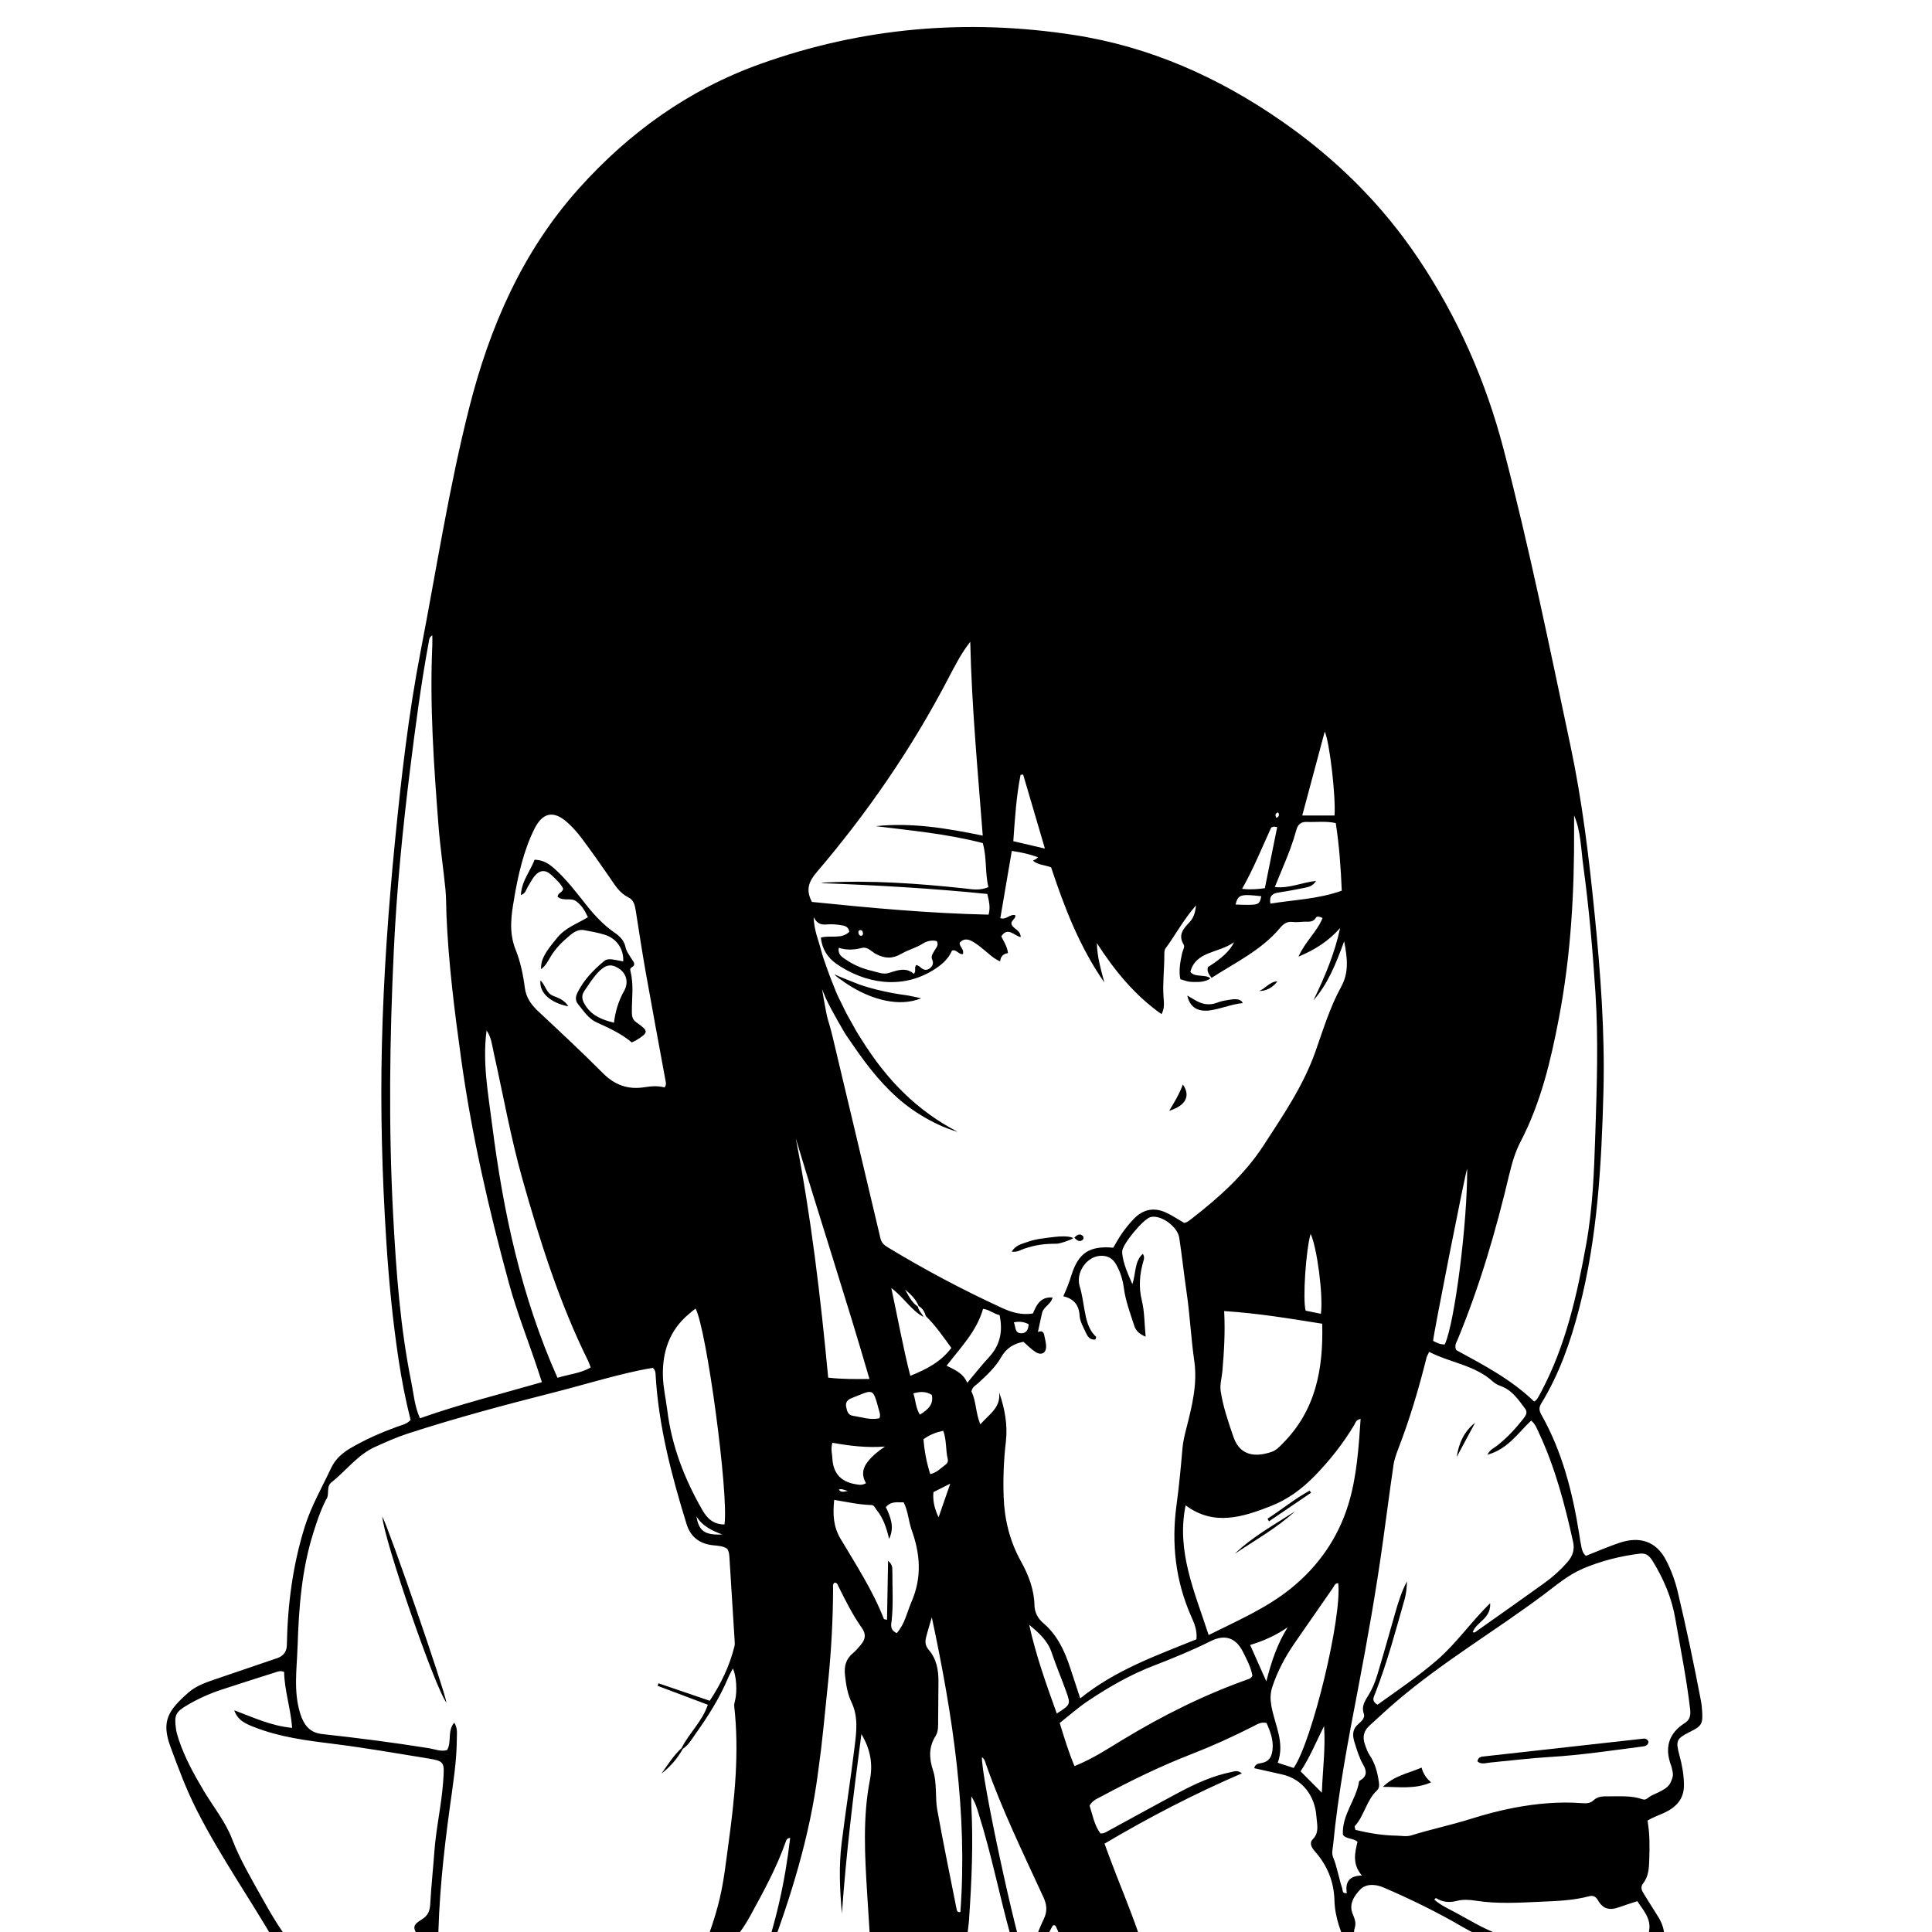 <?xml version="1.0" encoding="UTF-8"?>
<svg id="Layer_1" data-name="Layer 1" xmlns="http://www.w3.org/2000/svg" viewBox="0 0 512 512">
  <defs>
    <style>
      .cls-1 {
        stroke-width: 0px;
      }
    </style>
  </defs>
  <path class="cls-1" d="m487.02,862.04c-7-24.82-15.76-48.96-26.16-72.51-5.88-13.32-10.69-26.99-15.1-40.83-7.45-23.35-13.7-47.04-19.67-70.8-4.24-16.86-9.07-33.61-10.73-51.02-.55-5.75-1.1-11.47-.79-17.26.09-1.66.52-2.97,1.59-4.21,1.74-2.01,3.36-4.13,5.09-6.15,3.23-3.77,4.62-8,3.45-12.93-.31-1.29-.53-2.61-.9-3.88-1.64-5.66-2.61-11.45-3.26-17.3-.88-7.83.02-15.16,4.7-21.9,2.76-3.99,4.84-8.46,6.78-12.95.89-2.05,1.98-3.99,3.52-5.61,2.01-2.1,3.3-4.49,4.5-7.19,1.67-3.77,1.2-6.8-.89-9.99-1.21-1.86-2.34-3.77-3.53-5.64-.57-.89-.95-1.76-.18-2.74,1.47-1.87,1.56-4.11,1.63-6.33.12-3.42.15-6.85-.46-10.33,1.41-.86,2.87-1.35,4.27-1.98,3.2-1.47,5.46-3.62,5.39-7.59-.04-2.7-.53-5.27-1.23-7.84-1.01-3.7-.72-4.33,2.65-6.01,3.37-1.68,3.64-2.15,3.37-5.95-.05-.77-.14-1.55-.28-2.31-1.85-9.69-3.87-19.34-6.16-28.94-.7-2.92-1.72-5.72-3.11-8.4-2.62-5.03-6.97-6.39-12.36-4.58-3.03,1.02-5.96,2.31-8.87,3.45-.75-.66-.98-1.42-1.15-2.17-.26-1.19-.43-2.4-.62-3.6-1.75-11.01-4.45-21.72-9.97-31.53-.61-1.07-.81-1.9-.12-3.04,4.81-7.83,7.8-16.4,10.08-25.23,4.86-18.82,5.92-38.11,6.43-57.4.41-15.75-.77-31.47-2.34-47.16-1.49-14.9-3.27-29.78-6.37-44.42-5.58-26.35-10.96-52.75-17.78-78.82-4.72-18.06-12.17-34.93-22.59-50.46-9.7-14.45-21.83-26.41-36.13-36.35-16.76-11.65-34.94-19.75-55.11-22.87-28.34-4.38-56.13-2.01-83.23,7.72-18.93,6.8-34.71,18.16-48.01,33.01-14.93,16.67-23.59,36.62-29.02,58.05-5.39,21.29-8.72,43.01-12.88,64.55-3.22,16.67-5.14,33.52-6.8,50.41-1.76,17.89-3.03,35.8-3.46,53.78-.42,17.31.05,34.61,1.15,51.89.67,10.62,1.69,21.22,3.29,31.76.81,5.35,1.84,10.67,3.17,15.87-1.06,1.12-2.3,1.33-3.42,1.73-4.28,1.56-8.42,3.36-12.38,5.66-2.31,1.33-4.16,2.99-5.27,5.35-2.4,5.11-5.25,10.03-6.95,15.44-3.22,10.23-4.58,20.76-4.78,31.45q-.05,2.63-2.55,3.49c-5.25,1.79-10.5,3.56-15.74,5.36-2.73.94-5.58,1.82-7.76,3.73-5.37,4.72-7.29,7.58-4.81,14.34,2.1,5.73,4.23,11.43,7,16.88,6.19,12.18,14.04,23.37,20.87,35.17.79,1.37,1.98,2.37,3.28,3.26,1.43.98,2.24,2.3,2.69,4.03.72,2.78,1.65,5.52,2.69,8.2.49,1.27.45,2.28-.18,3.45-1.31,2.44-2.54,4.93-3.4,7.58-.63,1.93-.28,3.53.9,5.29,3.48,5.2,7.82,9.62,12.05,14.16,4.04,4.33,5.28,3.48,1.85,10.87-.05.1-.09.2-.15.3-1.82,3.07-2.25,6.46-2.18,9.94.07,3.12.57,6.17,1.29,9.2,1.23,5.19,2.82,10.27,4.53,15.3,1.11,3.29,1.16,6.52.28,9.81-.52,1.93-1.15,3.82-1.7,5.74-1.09,3.84-2.33,7.65-2.92,11.6-.51,3.45.4,5.04,3.48,6.77.38.21.74.44,1.43.85-2.06,4.09-2.98,8.35-5.72,11.87-1.54,1.98-1.62,4.52-.2,6.9,1.36,2.29,2.59,4.65,3.83,7,2.06,3.89,4.06,7.66,4.23,12.36.18,4.95,1.83,9.78,2.47,14.73.36,2.8,1.87,5.17,4.16,6.98,2.1,1.65,4.25,3.2,6.62,4.44,3.15,1.65,6.44,2.97,9.72,4.31,3.54,1.45,3.6,1.45,3.32,5.37-.25,3.54-.64,7.07-.96,10.6-.7,7.84-1.97,15.62-3,23.42-1.25,9.45-2.18,18.95-3.56,28.38-2.44,16.67-5.14,33.31-7.7,49.96-1.89,12.3-3.85,24.56-10.64,35.39-.59.94-1.01,1.97-1.55,2.94-7.55,13.46-14.14,27.41-20.04,41.64-6.61,15.97-10.6,32.66-11.07,50.07-.19,6.99-.62,13.97.06,20.95.45,4.64.93,9.25,2.54,13.69,2.19,6.07,4.86,11.9,7.99,17.53.69,1.25,1.41,2.57,1.73,3.94,2.22,9.34,5.65,18.14,10.4,26.53,1.89,3.34,4.19,5.92,7.31,7.9,2.44,1.54,4.98,2.9,7.41,4.45,1.45.92,2.76.82,4.9-.12-7.31-3.36-12.7-7.98-17.28-14.46,2.02.42,2.93,1.44,3.98,2.19,1.44,1.03,2.78,2.22,4.3,3.12,5.05,3.01,5.85,2.72,7.94-2.66.94-2.42,1.83-4.86,2.78-7.39,2.8,1.34,4.17,3.45,4.99,5.93.98,2.95,1.75,5.95,2.2,9.04.17,1.17.14,2.45,1.13,3.33,1.27.1,1.65-.57,1.44-1.64-.42-2.18-.92-4.34-1.34-6.51-.96-4.97-3.04-9.23-7.3-12.25-1.28-.91-2.2-2.14-2.59-3.75-1.11-4.68-1.67-9.37-.74-14.17,2.41-12.4,6.72-24.03,12.8-35.15,9.06-16.58,18.92-32.61,30.8-47.33.59-.73.91-1.83,2.26-1.88,1.06,4.31,2.85,8.35,4.52,12.45,2.25,5.55,4.71,11.02,6.64,16.68,1.1,3.2,2.78,5.49,5.85,6.74,1.7.69,2.45,1.96,3.01,3.65,3.67,11.04,7.27,22.12,11.24,33.05,3.71,10.21,7.85,20.26,11.82,30.37,1.25,3.18,2.22,6.48,3.92,9.66,98.32-11.39,196.22-25.26,294.51-36.2.09-.84.2-1.38.2-1.92,0-3.88-.02-7.76-.03-11.64,0-3.22-.03-6.5.98-9.57,2.8-8.52,3.76-17.27,4.06-26.19.51-15.14-.71-30.14-3.25-45.02-2.82-16.5-6.5-32.8-11.05-48.95Zm-52.3-339.96c.2-1.03.45-1.32.96-1.39.12.71-.39.74-.96,1.39Zm2.29-10.37c-.13.73.07,1.55.23,2.3.34,1.58-.27,2.68-1.35,3.84-4.11,4.45-8.02,9.07-10.53,14.7-1.13,2.53-2.5,4.95-4.32,7.07-2.16,2.52-2.63,5.58-2.59,8.68.02,1.3-.22,2.31-.74,3.44-1.01,2.22-1.85,4.51-2.72,6.78-.19.5-.33,1.07.17,1.52.81.35,1.09-.58,1.67-.75.16.2.38.36.39.52.28,7.11.98,14.14,3.27,20.93.49,1.47,1.02,2.86.34,4.49-.47,1.14-.07,2.52.44,3.56,1.33,2.71.38,4.93-1.09,7.12-.55.82-.93,1.76-1.76,2.35-.71-.13-.16-1.15-.98-1.21-.68.03-1.13.57-1.56,1.05-1.51,1.7-3.07,2.83-5.49,1.56-1.17-.61-2.08.13-2.75,1.18-.63.98-.95,2.31-2.43,2.44-1.98-2.5-5.24-13.64-5.5-18.93,2.82.3,4.92,2.88,7.88,2.8.14-1.53-.96-1.67-1.62-2.11-1.75-1.17-3.56-2.25-5.35-3.35-1.93-1.18-3.44-2.74-4.62-4.68-2.37-3.9-5.04-7.57-8.62-10.47-1.14-.92-1.86-2.17-2.52-3.47-7.49-14.84-15.11-29.6-22.97-44.24-.79-1.46-1.56-2.94-2.31-4.42-.55-1.1-1-2.22-.56-3.5.42-1.25-.01-2.46-.49-3.55-1.22-2.78.42-5,1.92-6.59,1.45-1.54,3.92-1.55,6.22-.56,7.23,3.12,14.29,6.56,21.09,10.54,4.04,2.37,8.4,3.96,12.99,4.94.74.16,1.5.55,2.24-.52-1.38-1.98-3.87-1.57-5.73-2.42-2.01-.92-4.05-1.78-5.99-2.85-1.84-1.02-3.68-2.05-5.53-3.05-1.93-1.05-3.97-1.93-5.63-3.43.17-.18.38-.44.41-.42,1.77,1.1,3.55,1.29,5.64.74,1.55-.41,3.33-.29,4.96-.03,5.74.89,11.47.53,17.22.27,4.32-.19,8.62-.33,12.82-1.46,1.22-.33,1.86.27,2.41,1.22,1.27,2.21,3.12,2.57,5.4,1.73,1.55-.57,3.14-1.04,4.95-1.64,1.51,2.42,3.72,4.53,3.1,7.91Zm-26.46,106.33c-.84-2.22.29-3.48.79-4.86.15,1.5,0,2.95-.79,4.86Zm-23.3,28.6c-2.67,1.64-6.23,1.58-8.28,4.44-2.15,2.99-4.84,5.46-8.05,7.28-2.16,1.22-3.34,3.46-5.49,4.76-2.19,1.33-4.28,2.22-6.83,2.01-.62-.05-1.35-.12-1.85.58.21,1.74,2.39.68,3.04,2.11-2.47,0-4.67-.76-6.9-1.27-6.38-1.45-12.58-3.51-18.64-5.99-3.13-1.28-5.66-3.49-8.3-5.47-7.76-5.81-13.8-13.02-18.01-21.84-2.39-5-4.86-9.96-7.21-14.97-1.32-2.81-1.34-5.21.24-8.12,1.91-3.51,3.9-6.93,6.11-10.25,3.53-5.29,5.01-11.3,5.7-17.54.33-2.97.6-5.96.69-8.94.28-9.23-.78-18.34-2.22-27.45-1.82-11.57-5.74-22.51-9.5-33.52-2.4-7.03-5.35-13.85-7.92-20.81-.34-.92-.68-1.85-1.12-3.06,11.73-6.95,23.74-13.19,36.4-18.63-1.15-.93-2-.51-2.82-.35-4.83.99-9.28,2.98-13.59,5.27-6.26,3.33-12.47,6.78-18.7,10.16-.67.36-1.3.87-2.36.86-1.63-2.15-2.07-4.87-2.89-7.38.74-1.39,2.04-1.86,3.19-2.48,7.72-4.15,15.59-7.98,23.76-11.16,5.58-2.17,11.03-4.64,16.37-7.36,1.06-.54,2.1-1.28,3.59-.9.93,2.15,1.82,4.34,1.59,6.9-.18,2.04-.91,3.34-3.02,3.72-.73.13-1.59.19-1.85,1.35,2.44.55,4.88,1.1,7.32,1.64,5.62,1.24,8.83,5.91,9.17,11.25.13,2.03.84,4.1-.98,5.95-.99,1.01-.3,2.23.6,3.24,3.26,3.69,5.01,7.95,5.15,12.94.13,4.62,1.78,8.89,3.81,12.97,2.77,5.56,5.69,11.04,8.56,16.54,3.64,6.98,7.26,13.97,10.96,20.91,3.39,6.36,6.79,12.71,9.49,19.41.38.96.47,2.23,2.15,2.66.8-1.77-.58-3.1-.58-5.14,2.57,2.66,4.51,5.22,5.82,8.18,3.14,7.15,5.06,14.61,5.84,22.41.57,5.67.42,11.28-.07,16.92-.23,2.64-.12,5.29.17,7.95.5,4.59,2.17,5.57,6.27,3.41,1.86,3.63,1.02,8.54-1.95,11.07-1.61,1.37-3.37,2.52-5.32,3.36-1.93.83-3.86,1.68-5.75,2.61-1.43.7-2.75,1.46-4.23.06-.33-.32-1.21-.52-1.55-.31Zm.02,2.69c-.04,1.06-.96.82-1.53,1.04.03-1.23.67-1.31,1.53-1.04Zm-9.88,65.36c1.74,5.6,3.5,11.2,5.27,16.8.2.63.53,1.23.16,2.34-2.07.94-4.41,2-6.76,3.06-1.75-2.07.52-4.38-1.08-6.62-1.13-1.59-.3-4.45-1.54-6.53-.54.45-.4,1.01-.38,1.53.26,7.31.75,14.58,2.84,21.66.89,3,.78,3.1-1.88,4.79-6.06,3.85-11.22,8.65-15.47,14.42-.42.57-.84,1.01-1.82.98-1.18-2.41-.44-4.61,1.05-6.62,2.11-2.86,4.48-5.54,7.27-7.74,2.73-2.16,3.56-4.6,3-8.11-.86-5.39-3.32-9.65-7.67-12.71-6.17-4.35-11.97-9.16-17.69-14.05-5.64-4.83-11.09-9.88-16.66-14.79-1.93-1.7-3.49-3.7-5.13-5.66-.95-1.13-1.13-2.25-.77-3.68,2.02-8.14,2.63-16.35,1.31-24.69-.26-1.66-1.03-3.1-1.62-4.65,1.09-.73,1.74-.52,2.36-.31,8.16,2.81,16.48,5.24,24,9.64,6.79,3.97,13.55,7.97,20.35,11.93,2.24,1.3,4.1,2.99,5.75,4.97,1.42,1.7,2.94,3.32,4.47,4.92.87.91,1.5,1.94,1.81,3.13,1.73,6.73,3.42,13.48,5.14,20.22.27,1.07.47,2.19.93,3.18.73,1.58-.04,2.22-1.56,2.81-2.11-4.31-2.72-9.22-5.39-13.63-1.12,1.4-.59,2.43-.29,3.41Zm-69.46-50.7c-.46-.97-1.36-1.76-1.34-3.18,2.34.18,4.61.31,6.88.53,1.07.1,1.79.77,2.27,1.73,1.15,2.29,2.16,4.6,2.27,7.23.11,2.54.38,5.05.93,7.56.57,2.61-.14,5.31-.6,7.9-1.45,8.12-4.63,15.7-7.91,23.2-1.22,2.79-3.37,5.18-5.07,7.77-.55.83-1.25,1.26-2.23,1.03-1.07-.25-2.22-.04-3.52-.74,1.47-2.4,2.65-4.93,3.7-7.52,3.76-9.29,5.95-19.01,7.74-28.8,1.07-5.84-.61-11.4-3.12-16.7Zm2.85-5.28c-4.69-1.37-9.64-1.28-14.5-1.64-3.2-.24-6.39-.58-9.59-.89-.44-.04-.99,0-1.28-.25-3.4-2.93-7.59-2.52-11.61-2.84-.43-.03-.86-.13-1.35-.2.51-5.95-.92-11.63-1.86-18.13,1.99,2.81,2.09,5.73,3.83,7.78,1.2.49,2.2-.13,3.24-.44,6.68-1.99,13.36-4.01,20.04-6,.84-.25,1.73-.35,2.61-.49,4.05-.65,4.77-.38,6.82,3.04,4.73,7.88,10.87,14.51,17.95,20.32,1.88,1.54,3.64,3.21,5.46,4.82-1.74.35-3.08-.47-4.54-.92-.42-.13-.82-.35-1.25-.45-4.71-1.05-9.34-2.36-13.97-3.71Zm-23.44.3c2.52.05,4.63.14,6.79.63,1.74,9.87,2.65,19.58.08,29.37-1.07,4.06-1.64,8.25-2.31,12.4-.78,4.78-3.17,8.79-5.81,12.8-.33-2.31-.12-4.56.18-6.82,1.35-10.09,3.38-20.09,3.95-30.3.34-6.14.46-12.18-2.88-18.08Zm-41.29-221.9c-.83-.95-.92-2.01-.65-3.11.39-1.58.89-3.14,1.54-5.39,5.6,26.26,9.51,51.89,7.57,78.1-.88.16-.94-.47-1.03-.93-1.72-8.68-3.51-17.35-5.08-26.06-.63-3.46-.03-7.15-1.12-10.5-1.08-3.3-1.2-6.2.69-9.22.75-1.19.64-2.79.65-4.23.04-3.32.04-6.65.08-9.97.04-3.19-.48-6.2-2.66-8.68Zm-9.58-20.63c0-.83.16-1.76-1.12-2.87-.1,5.5-.19,10.55-.28,15.66-.47-.13-.79-.13-.83-.24-2.96-7.57-7.39-14.35-11.51-21.28-1.89-3.19-2.05-6.41-1.66-10.27,3.38.56,6.59,1.29,9.87,1.37.77.02.97.81,1.38,1.31,1.78,2.18,2.62,4.78,3.31,7.67,1.5-3.17.36-5.84-.87-8.42,1.43-1.69,3.11-1.21,4.73-1.27,1.19,2.4,1.28,5.01,2.13,7.38,2.27,6.35,2.73,12.53-.05,18.95-1.21,2.8-1.76,5.87-3.92,8.33-1.91-.91-1.48-2.22-1.35-3.37.47-4.31.17-8.63.19-12.95Zm-1.94-33.13c-1.79,1.19-3.37,2.48-4.65,4.12-1.36,1.75-1.54,3.62-.38,5.6-1.25.65-2.01.38-2.76.26q-5.89-.95-6.16-6.94c-.05-1.2-.49-2.39.02-4.05,4.52.83,9.15,1.39,13.92,1.01Zm-10.3-10.62c-.21-1.22.52-1.85,1.5-2.23,5.71-2.24,5.54-2.93,7.14,2.99.2.74.54,1.45.2,2.35-2.38.57-4.71-.29-7.06-.64-1.32-.19-1.59-1.37-1.78-2.48Zm.46,22.38c-1.19.29-1.86.39-2.39-.34.71-.35,1.24.08,2.39.34Zm18.57-48.84c-1.67-1.11-2.46-2.88-3.41-4.54,1.46,1.24,2.86,2.53,3.59,4.37,1.06.6,1.6,1.57,1.93,2.69,2.55,2.47,4.53,5.38,6.75,8.42-2.75,3.67-6.47,5.61-10.88,7.4-1.97-7.72-3.3-15.24-5.03-23.26,3.42,2.56,5.25,5.91,8.52,7.64-.41-.95-1.32-1.62-1.47-2.7Zm-1.21,22.99c1.85-.52,3.31-.56,4.89.4.51,2.51-.94,3.89-3.17,5.23-1.18-1.94-1.09-3.83-1.73-5.63Zm7.92,9.91c.92,2.51.61,5.1,1.2,7.54.14.56-.1,1.1-.6,1.45-1.23.88-2.25,2.09-4.05,2.49-.95-3.04-1.54-6.02-1.79-9.24,1.71-1.23,3.33-1.83,5.24-2.24Zm1.86,14.01c-1.15,3.3-2.12,6.11-3.1,8.93-.99-2.15-1.59-4.22-1.36-6.68,1.44-.72,2.7-1.36,4.46-2.25Zm-.97-31.25c3.73-4.85,7.96-9.1,9.66-15.07,1.63.18,2.9,1.36,4.38,1.66.94,4.4.09,8.05-2.86,11.22-1.88,2.01-3.57,4.19-5.71,6.73-1.14-2.7-3.43-3.47-5.46-4.54Zm5.97,146.35c.69-9.97,1.1-19.92.58-29.91-.03-.55,0-1.1,0-2.32,1.16,1.8,1.49,3.19,1.92,4.55,3.43,10.78,5.55,21.9,8.61,32.78,1.11,3.95,3,7.74,3.61,11.72.6,3.98-.33,8.16-.11,12.26.23,4.32.53,8.63,1.76,12.81,1.65,5.62,3.23,11.24,4.51,16.97,1.72,7.69,5.33,14.78,8.01,22.17,2.79,7.7,5.87,15.31,8.98,22.89.74,1.79.4,2.86-.94,4.04-1.8,1.56-3.48,3.26-5.75,5.42,3.68-1.04,5.65-3.4,8.3-4.99,2.49,5.34,4.91,10.53,7.47,16.02-9.68,2.89-19.06,5.69-28.56,8.52-2.74-5.94-4.92-11.77-5.03-18.24-.16-9.19-.55-18.39-1.65-27.52-.71-5.92-1.57-11.83-2.55-17.73-.61-3.66-.75-7.46-1.19-11.18-.87-7.36-2.27-14.63-3.67-21.9-1.61-8.37-3.3-16.72-4.82-25.1-.68-3.76.28-7.52.54-11.26Zm86.02-39.75c-1.29-.42-2.62-.86-4.24-1.38,1.96-5.32-.77-10.03-1.66-14.95-.33-1.83-.35-3.42.23-5.17,1.37-4.14,3.39-7.94,5.85-11.51,3.4-4.92,6.81-9.84,10.23-14.74.35-.5.52-1.28,1.39-1.2,1.01,8.92-6.85,41.7-11.81,48.95Zm7.45,6.56c-2.09-2.1-3.81-3.84-5.63-5.67,2.47-3.72,4.16-7.9,6.22-11.99.42,5.79-.36,11.51-.59,17.67Zm-14.71-29.51c-1.56-3.52-2.83-6.36-4.29-9.65,3.64-1.09,6.9-2.58,9.96-4.69-2.7,4.27-4.26,8.86-5.67,14.34Zm-3.69-1.56c-.21.61-.61.8-1.02.95-11.74,4.15-22.81,9.68-33.45,16.14-3.96,2.4-7.85,4.99-12.68,6.92-1.59-3.78-2.69-7.46-3.92-11.42,2.52-1.98,4.91-4.11,7.55-5.88,5.44-3.63,11.1-6.89,17.23-9.26,5.16-1.99,10.29-4.08,15.25-6.56,3.76-1.88,6.64-.89,8.51,2.8,1.05,2.07,2.13,4.12,2.52,6.31Zm-33.13,150.98c-1.21,1.14-.92,2.77-1.11,4.23-.08.65.12,1.32.12,1.98,0,.85-.32,1.52-1.22,1.74-.84.2-1.56-.05-2.05-.75-.31-.45-.52-.97-.72-1.49-4.24-10.94-9.27-21.6-12.39-32.94-2.11-7.67-5.25-15.08-6.25-23.05-.53-4.24-1.24-8.48-.79-12.88,1.01.48,1.27,1.37,1.76,2.07.42.59.56,1.53,1.9,1.28-.08-1.8-1.07-3.29-1.89-4.75-1.14-2.04-1.51-4.14-1.24-6.39.58-4.86,1.64-9.59,4.14-13.79.54-.18.73.12.86.42,6.71,14.59,13.44,29.18,18.63,44.41,3.79,11.11,5.36,22.59,5.13,34.33-.05,2.46-.66,4.83-.81,7.26-.03.45-.31.82-.84.98-1.62-.13-1.41-2.49-3.24-2.66Zm2.57,5.8c-.12,3.31-1.75,6.07-3.27,9.14-1.2-.69-1.27-1.6-1.59-2.68,4.09-.31,2.94-4.41,4.85-6.47Zm-21.28-146.7c-2.85-7.91-5.57-15.54-7.31-23.52,2.49,2.1,4.87,4.14,5.94,7.34,1.15,3.45,2.59,6.8,3.82,10.23,1.28,3.56,1.23,3.58-2.45,5.95Zm-3.6,48.54c.95,2.06,1.19,3.77.16,5.91-1.87,3.88-3.15,8-4.4,12.73-3.09-7.84-12.26-50.81-11.99-55.59.73.46.85,1.24,1.1,1.95,4.23,12.01,9.82,23.45,15.12,35Zm57.31,161.03c1.87.79,2.59,1.9,3.44,2.84-1.26-.44-2.3-1.14-3.44-2.84Zm29.05,4.04c1.25-1.54,3.37-1.57,4.8-2.82,1.57-1.38,3.25-2.63,4.79-4.06,1.43-1.33,3.03-2.49,4.55-3.72-2.69,3.7-6.12,6.46-9.49,9.3-.41.35-.91.66-1.43.81-1.02.3-2.08.49-3.23.5Zm39.95-57.47c.98,1.54.81,2.38.68,3.76-1.04-1.27-.75-2.18-.68-3.76Zm2.42,13.16c1,1.28,1.11,2.37.62,3.88-1.57-1.15-1.24-2.32-.62-3.88Zm1.82-12.35c.07-.13.39-.23.54-.19.13.04.19.31.28.48-.16.14-.32.4-.47.39-.4-.03-.53-.35-.36-.68Zm12.52-195.37c4.85-2.04,9.84-3.3,15.04-3.95,1.78-.22,2.65.74,3.44,2.03,2.87,4.67,5.02,9.72,5.94,15.07,1.39,8.07,3.03,16.1,3.97,24.25.17,1.48-.11,2.7-1.35,3.49-4.42,2.8-5.5,6.63-3.67,11.42.12.31.17.64.24.97.19.96.39,1.36-.11,2.68-.61,1.6-.96,2.24-5.01,4.04-1.43.63-1.67,1.52-2.77,1.14-3.02-1.06-6.14-.72-9.23-.77-1.35-.02-2.66.04-3.73,1.06-.89.85-2.02.83-3.14.74-6.01-.45-11.97.11-17.86,1.22-3.89.74-7.75,1.77-11.53,2.96-5.18,1.63-10.5,2.73-15.68,4.35-1.35.42-2.65.11-3.95.09-3.75-.05-7.42-.68-10.92-1.53-.12-.55-.28-.88-.2-.97,2.56-2.78,3.08-6.84,5.89-9.47.72-.67.62-1.53.48-2.47-.36-2.44-.99-4.73-2.37-6.82-.6-.91-.98-1.99-1.33-3.03-.61-1.83-.32-3.44,1.2-4.82,2.37-2.17,4.71-4.36,7.16-6.45,12.24-10.47,26.13-18.65,38.99-28.26,3.36-2.51,6.52-5.28,10.5-6.95Zm-19.5-104.65c.69-2.92,1.55-5.81,2.93-8.46,5.39-10.35,8.03-21.53,10.19-32.88,3.15-16.51,4.09-33.19,4-49.95,0-1.22,0-2.43,0-3.65,1.82,4.25,1.81,8.83,2.43,13.31,1.53,11.2,2.5,22.46,3.23,33.73.8,12.41.37,24.82-.03,37.22-.32,9.86-.66,19.71-2.43,29.45-2.44,13.44-5.4,26.71-11.86,38.93-.36.68-.73,1.37-1.14,2.02-.17.26-.47.43-.77.69-6.09-5.9-13.52-9.75-20.67-13.66-.53-1.16.02-1.93.35-2.72,5.91-14.26,10.22-29.03,13.76-44.03Zm-11.22-1.28c.11,14.07-3.31,40.97-5.93,46.53-1.14.08-2.12-.43-3.09-.93,0-1.41,8.56-44.68,9.01-45.6Zm-19.56,78.67c.22-1.52.75-3.01,1.3-4.45,3.04-7.87,5.44-15.94,7.48-24.12.1-.42.35-.8.71-1.59,5.6,2.9,12.13,3.48,16.96,7.93.67.62,1.49.92,2.32,1.25,2.83,1.13,4.44,3.59,6.16,5.88.75.99.13,1.89-.51,2.7-2.06,2.62-4.32,5.06-6.96,7.12-.77.6-1.78.93-2.55,2.39,5.42-1.5,8.06-5.7,11.6-9.05,1.15.9,1.57,2.18,2.1,3.32,4.3,9.2,6.85,18.95,9.03,28.82.42,1.92-.02,3.63-1.4,5.23-1.9,2.21-4.05,4.11-6.39,5.8-5.85,4.21-11.75,8.35-17.63,12.51-.34.24-.65.63-1.18.38.92-2.71,4.86-3.53,4.62-7.68-5.18,5.08-8.99,10.69-14.1,15.1-5.03,4.35-10.49,8.02-15.75,11.8-1.73-1.02-1-2.02-.6-3.05,3.17-8.17,5.44-16.63,7.82-25.05.41-1.47.52-3.02.59-4.59-1.4,2.61-2.27,5.4-3.08,8.21-1.59,5.54-3.13,11.09-4.8,16.61-.54,1.79-1.27,3.58-2.23,5.18-.99,1.64-2.06,3.04-1.31,5.16.34.96-.58,1.89-1.34,2.53-1.71,1.42-1.78,2.99-1.13,5.04.64,2.02,1.22,4.02,2.28,5.86.86,1.51,1.14,2.91-.6,4.03-.18.12-.47.26-.49.43-.77,4.87-4.57,8.79-4.29,14.09.82,1.22,2.58.82,3.88,1.86-.7,2.9-1.46,5.96,1.17,8.97-3.47.03-4.48,1.85-4,4.65-1.28.23-1.06-.77-1.22-1.24-.92-2.72-1.33-5.6-2.43-8.28-.43-1.06-.09-2.2.02-3.3,1.34-13.92,3.97-27.63,6.6-41.34,2.5-13.06,4.82-26.16,6.64-39.34.91-6.59,1.76-13.19,2.73-19.76Zm-8.67-12.38c-.53,7.74-1.02,15.29-3.21,22.5-2.73,9.02-8,16.56-15.33,22.46-6.42,5.17-13.97,8.44-21.74,12.3-3.68-11.38-8.6-22.16-6.1-34.37,7.45,5.57,15.13,3.14,22.7.15,4.36-1.72,8.14-4.5,11.43-7.87,4.04-4.14,7.61-8.65,10.58-13.62.32-.53.38-1.3,1.66-1.56Zm-36.15-28.59c9.06.58,17.4,1.99,25.97,3.35.32,12.06-1.73,22.96-10.44,31.7-.86.86-1.68,1.81-2.86,2.22-3.59,1.26-8.32,1.67-10.23-3.94-1.36-3.98-2.73-7.92-3.37-12.09-.27-1.79.29-3.51.44-5.27.45-5.16.77-10.32.48-15.97Zm22.89-20.48c1.68,3.46,3.39,16.3,2.73,21.2-1.53-.31-2.81-.57-4.04-.83-.81-2.98.05-15.95,1.32-20.37Zm3.75-133.09c1.27,2.69,2.95,17.08,2.6,22.24h-8.56c1.99-7.44,3.95-14.73,5.96-22.24Zm-11.02,35.79c1.35-3.16,2.58-6.37,3.49-9.69.41-1.51,1.22-2.23,2.83-2.16,2.43.1,4.87-.28,7.62.3.92,5.91,1.35,11.91,1.59,17.92-6.33,2.26-12.66,2.4-18.91,3.43-.37-2,.52-2.72,2.24-2.96,2.3-.33,4.58-.79,6.87-1.24,1.05-.21,2.13-.45,2.99-1.82-3.78.4-7.06,2.05-10.93,1.63.8-1.96,1.49-3.69,2.22-5.41Zm-1.32-14.38c.35.66.27,1.16-.49,1.44-.32-.65-.37-1.19.49-1.44Zm-1.96,4.26c.19-.41.63-.6,1.7-.37-1.1,5.46-2.18,10.83-3.27,16.2-2.01.27-3.74.42-6.03.17,3.01-5.31,5.18-10.71,7.6-16Zm-2.52,17.96c-.49,2.39-.62,2.43-6.82,2.2.69-2.64,1.29-2.83,6.82-2.2Zm-63.79-32.16c.23-.03.46-.05.69-.08,1.86,6.34,3.72,12.67,5.76,19.6-3.16-.73-5.61-1.3-8.37-1.94.42-5.96.78-11.81,1.92-17.58Zm-5.14,42.85c1.74-2.76,3.45-.19,5.18.14-.06-1.86-1.81-2.09-2.36-3.23-.53-1.13,1.15-1.51.92-2.58-1.45-.36-2.37,1.31-3.96.8.94-5.7,2.08-12.06,3.04-17.83,3.23.49,4.71.92,6.96,1.67-.9.84-.54.41-1.34.92,1.26,1.14,3,1.08,4.8,1.77,3.49,10.55,7.55,21.1,14.1,30.5-.88-3.41-1.92-6.75-1.97-10.41,4.63,7.16,9.9,13.71,17.12,18.81.87-1.55.64-3.13.54-4.54-.26-3.67.21-7.31.21-10.97,0-.65-.02-1.46.33-1.93,2.63-3.54,4.67-7.51,8.07-11.39-.24,2.16-.71,3.41-1.8,4.55-1.54,1.6-3.01,3.29-1.5,5.79.42.7-.19,1.49-.36,2.24-.48,2.14-.99,4.76-.49,6.99,1.85.57,2,.68,3.36.73,1.62.06,3.29-.02,4.59-.92-1.04-1.2-4.2-.18-5.3-1.77,1.5-5.56,7.39-4.85,11.57-7.85q-1.43,3.22-6.92,6.59c-.3,1.03.16,1.86.97,2.86,6.31-4.07,13.19-7.32,18.15-13.23.94-1.12,1.86-1.76,3.37-1.58.98.12,1.99-.03,2.99-.07,1.17-.04,2.41.25,3.19-1.12.21-.38,1.01-.25,1.71.15-1.48,3.66-4.6,6.22-6.38,10.23,4.49-1.87,8.05-4.21,11.04-7.59-1.44,6.74-4.08,12.99-7.07,19.15,3.85-4.35,5.93-9.63,8.14-15.64.88,4.6,1.27,8.31-.8,12.07-3,5.45-4.79,11.45-6.86,17.28-3.21,9.02-8.5,16.74-13.63,24.65-5.12,7.88-11.93,13.95-19.23,19.61-.35.27-.71.54-1.08.77-.18.11-.41.14-.8.26-1.32-.77-2.72-1.66-4.18-2.43-3.51-1.85-6.6-1.37-9.3,1.5-1.06,1.13-2.04,2.34-2.94,3.61-.89,1.25-1.61,2.62-2.38,3.89-6.31-.56-9.25,1.38-11.12,7.41-.55,1.78-1.22,3.51-2.12,5.46,2.84.68,4.16,2.34,4.33,5.16.09,1.48.94,2.94,1.58,4.34.49,1.08,1.11,2.17,2.61,1.96.09-.34.25-.65.18-.72-2.09-1.93-2.59-4.5-3.08-7.14-.38-2.06-.62-4.13-1.25-6.17-1.17-3.77,1.91-8.02,5.54-8.15,1.9-.07,3.19.71,4.09,2.28,1.12,1.95,1.77,4.08,2.06,6.28.45,3.44,1.69,6.65,2.73,9.92.43,1.34,1.33,2.22,3.04,2.97-.33-3.44-.28-6.62-1.01-9.61-.89-3.62-.58-7.01.42-10.47.15-.52.35-1.06-.16-1.9-2.26,2.06-1.76,5.01-2.77,8.05-1.29-2.98-2.38-5.4-2.69-8.11-.02-.22-.01-.44,0-.66.2-2,5.56-8.45,7.47-9,2.61-.75,7.19,2.41,7.65,5.48.73,4.82,1.24,9.68,1.95,14.5.88,6.03,1.16,12.12,2.03,18.16.87,6.03-.59,11.92-2.07,17.72-.47,1.83-.91,3.6-1.07,5.49-.42,4.97-.89,9.94-1.56,14.88-1.39,10.23-.31,20.08,3.88,29.58.79,1.78,1.64,3.64,1.39,6.07-10.55,4.28-21.46,8.12-30.79,15.66-.95-2.9-1.79-5.39-2.6-7.9-1.49-4.59-3.45-8.88-7.24-12.1-1.4-1.19-2.25-2.81-2.29-4.66-.1-4.23-1.58-8.04-3.57-11.63-2.98-5.36-4.39-11.09-4.6-17.17-.17-4.88.02-9.73.59-14.6.51-4.39-.29-8.76-1.79-13.07.51,4.07-2.62,5.8-4.98,8.51-1.29-3.11-1.08-6.21-2.35-8.69.19-1.23,1.09-1.6,1.72-2.18,2.28-2.11,4.61-4.21,6.16-6.94,1.31-2.31,3.23-3.56,5.89-4.07,1.05.9,2.03,1.96,3.21,2.71,1.59,1.02,2.91.21,2.8-1.65-.05-.99-.33-1.96-.52-2.94-.19-.97-.91-1.04-1.65-.7.4-1.86.73-3.48,1.11-5.1.39-1.63,2.37-2.24,2.77-4.06-3.23-.24-4.27,2-5.19,4.22-3.12.55-5.84-.35-8.47-1.57-10.27-4.75-20.26-10.03-29.94-15.91-.96-.58-1.71-1.15-2.01-2.42-4.22-17.94-8.51-35.86-12.77-53.79,0,0-.5-2.08-1.21-4.36-.39-1.24-1.5-7.91-1.5-7.91,0,0,.57,1.45,1,2.42,1.36,3.09,5.26,9.62,5.26,9.62,1.71,2.46,3.38,4.95,5.18,7.34,4.11,5.43,8.72,10.36,14.59,13.94,3.09,1.89,6.34,3.51,9.93,4.52-10.88-5.64-18.8-13.8-25.37-24.27-.4-.63-.88-1.35-1.58-2.54-.39-.66-1.57-2.89-2.06-3.69-.53-.88-1.85-3.66-1.85-3.66-.99-1.95-1.31-2.65-2-4.49,0,0-1.01-2.45-1.68-4.37-.72-2.09-1.26-3.46-1.75-5.39-.65-2.53-1.78-4.97-1.89-8.47,1.03,1.97,2.22,2.02,3.56,1.91,1.2-.1,2.44,0,3.64.19.95.15,2.02.32,2.25,1.77-2.11,2.04-5,.83-7.55,1.53.33,3.02,1.79,5.33,4.14,6.96,7.57,5.24,17.25,6.85,25.62,1.68,2.08-1.29,3.97-2.81,5-5.19,1.14-.44,1.79,1.1,2.88.93.44-1.3-.9-1.85-.84-3,1.13-1.35,2.51-.93,3.77-.13,1.3.83,2.5,1.84,3.68,2.84.93.79,1.83,1.61,3.28,2.22.07-1.3.85-2.03,2.07-2.2-.21-1.75-1.1-3.05-1.77-4.41Zm3.36,102.24c1.52-.33,2.64-.13,3.91.47-.03,1.32-.53,2.43-1.92,2.42-1.85-.02-1.44-1.7-1.99-2.89Zm-40.28-99.22c1.55-.42,2.6,1.03,3.76,1.62,2.45,1.24,4.39,1.28,6.79-.12,1.76-1.03,3.84-1.52,5.63-2.67,1.02-.65,2.43-1,3.7-.63.57,1.16-.28,1.8-.65,2.53-.41.78-1.03,1.38-.57,2.4.4.89.11,1.74-.73,2.32-1.05.73-1.85.19-2.63-.51-.23-.2-.55-.3-.8-.44-.82.62.07,1.55-.73,2.37-2.01-1.81-4.28-1-6.51-.27-1.62.53-3.05-.18-4.53-.52-2.49-.56-4.84-1.54-6.96-2.99-.98-.67-2.16-1.24-1.89-3.13,2.04.66,4.06.58,6.11.03Zm-.91-4.14c-.03-.38.19-.61.54-.59.53.02.64.45.68.89-.03.34-.16.64-.53.6-.51-.04-.66-.44-.69-.9Zm-11.08-15.91c13.51-15.82,25.24-32.87,34.87-51.33,1.74-3.33,3.43-6.66,5.85-9.76.38,17.07,1.98,34.02,3.31,51.37-9.54-1.96-18.84-3.52-28.36-2.51,9.42,1.17,18.88,2.03,28.36,4.48,1.12,3.79.56,7.81,1.5,11.68-2.39,1.01-4.46.54-6.52.32-12.25-1.3-24.52-2.18-36.85-1.54-.31.02-.62.06-.93.16,14.7.55,29.38,1.38,44.01,2.87.48,2.01.86,3.59.33,5.48-15.77-.34-31.38-1.79-46.81-3.37-1.75-3.27-.76-5.51,1.24-7.85Zm14.01,134.27c-3.73.04-7.13.08-10.94-.35-2.01-21.32-4.51-42.48-8.59-63.44,6.37,21.24,13.28,42.28,19.53,63.79Zm-47.87-17.19c.34-.28.66-.59,1.01-.87.25-.21.52-.39.78-.59,2.92,5.47,8.82,49.18,7.66,57.21-2.97-.01-4.6-1.61-5.89-3.86-4.74-8.26-8.11-16.98-9.28-26.49-.37-2.97-1.07-5.92-1.15-8.9-.17-6.46,1.71-12.2,6.87-16.51Zm8.88,58.41c-4.65.19-6.22-.89-6.86-4.79,1.59,2.6,4.16,3.78,6.86,4.79Zm-55.13-168.86c1.1-6.21,2.47-12.37,5.31-18.1,2.14-4.32,5.02-5.04,8.64-1.83,1.4,1.24,2.69,2.66,3.81,4.15,2.59,3.46,5.08,6.99,7.53,10.54,1.38,2,2.58,4.1,4.92,5.23,1.44.7,1.76,2.15,1.99,3.63.87,5.57,1.72,11.15,2.71,16.71,1.68,9.48,3.46,18.94,5.19,28.41.08.42.24.85-.28,1.65-1.82-.51-3.63-.33-5.51-.04-4.18.64-7.72-.62-10.81-3.73-5.54-5.57-11.3-10.93-17.04-16.3-1.92-1.79-3.33-3.65-3.68-6.4-.43-3.39-1.17-6.89-2.4-9.96-1.93-4.79-1.18-9.32-.36-13.95Zm-7.35,35.3c1.27,1.76,1.44,3.84,1.88,5.81,2.52,11.24,4.52,22.6,7.66,33.7,4.65,16.43,9.77,32.69,17.38,48.06.24.49.41,1.02.68,1.72-2.68,1.55-5.64,1.78-8.81,2.74-9.65-21.67-14.41-44.16-17.32-67.07-1.05-8.23-2.59-16.53-1.47-24.95Zm-24.74,49.29c-1.27-23.61-.95-47.22.17-70.82.76-15.95,2.32-31.83,4.3-47.68,1.41-11.33,2.89-22.64,4.97-33.87.1-.52.05-1.11.92-1.64,0,.98.03,1.8,0,2.61-.72,15.99.41,31.91,1.64,47.83.43,5.63,1.28,11.22,1.84,16.84.22,2.2.17,4.43.26,6.64.53,12.87,2.14,25.61,3.91,38.36,2.79,20.13,7.32,39.88,12.67,59.46,2.11,7.7,5.07,15.13,7.59,22.7.34,1.03.67,2.06,1.13,3.47-11.05,3.19-21.79,5.84-32.31,9.57-1.44-3.2-1.66-6.43-2.29-9.55-2.94-14.49-4.01-29.19-4.8-43.92Zm-25.34,113.9c.32-10.22,1.08-20.38,4.21-30.21.87-2.75,1.76-5.49,3.05-8.08.1-.2.16-.42.29-.6,1.04-1.36-.11-3.37,1.46-4.6,3.9-3.07,6.88-7.28,11.58-9.38,2.83-1.27,5.66-2.55,8.62-3.51,12.66-4.11,25.5-7.55,38.4-10.82,7.63-1.93,15.15-4.27,22.85-5.91,1.28-.27,2.58-.49,3.67-.69.68.63.71,1.18.74,1.74.77,13.6,4.2,26.66,8.19,39.6,1.07,3.47,3.44,5.29,7.01,5.68,1.31.14,2.66.17,3.78.93.6.93.56,1.95.63,2.94.45,7.08.89,14.17,1.33,21.25.03.55.09,1.13-.04,1.66-1.29,5.2-3.55,9.93-6.55,14.43-4.68-1.59-9.13-3.11-13.58-4.63-.08.22-.16.44-.24.67,4.39,1.65,8.78,3.31,13.32,5.02-1.52,4.5-4.99,7.53-6.95,11.46.09.09.19.17.28.26,1.52-1.01,2.4-2.59,3.42-4.02,3.35-4.69,6.41-9.55,8.65-14.89.34-.81.8-1.56,1.23-2.41.91,1.8,1.22,5.99.57,8.54-.13.52-.27.93-.2,1.52,1.36,12.21.12,24.32-1.54,36.39-.66,4.83-1.18,9.68-2.3,14.44-1.17,4.98-2.87,9.78-4.78,14.52-1.04,2.59-2.83,4.72-4.49,6.8.2.43.41.49.62.28,2.97-3,6.42-5.43,9.68-8.08,2.96-2.4,5.18-5.47,7.01-8.8,3.51-6.42,7.04-12.84,9.47-19.77.14-.4.27-.86,1.15-.97-1.36,11.74-3.89,23.12-8.04,34.44,1.72-1.39,1.7-1.4,2.21-2.75,5.99-15.91,11.02-32.07,13.21-49,.26-1.98.52-3.96.78-5.94l.63-5.64c.41-4.19.86-8.38,1.28-12.58.82-8.17,1.27-16.36,1.3-24.58,0-.52-.16-1.09.31-1.54.77-.15.89.51,1.11.95,1.87,3.78,3.76,7.55,6.2,11,1.2,1.69.94,3.06-.27,4.47-.65.76-1.27,1.56-2.03,2.18-1.93,1.56-2.43,3.49-2.16,5.91.27,2.45.66,4.94,1.69,7.08,1.87,3.88,1.35,7.8.87,11.71-1.04,8.58-2.4,17.13-3.46,25.71-.76,6.18-.48,12.4.08,18.62,1.11-15.79,3.03-31.48,5.16-47.54,2.38,3.96,3.08,7.89,2.27,12.06-1.95,10.03-1.36,20.11-.74,30.19.75,12.17,1.66,24.33,2.01,36.52.23,7.98.1,15.97.12,23.95,0,1.05.22,2.24-1.39,2.86-1.64-4.2-1.55-8.79-3.09-13.17-1.16,1.09-.7,1.97-.53,2.76.7,3.25,1.35,6.52,2.25,9.72.6,2.12.04,3.59-1.54,4.99-2.83,2.5-5.73,4.9-8.77,7.14-.56.41-1.46.57-1.48,1.77,4.96-1.6,8.53-5.1,12.48-8.48,1.32,3.31,1.72,6.42,1.64,9.63-.15,5.99-.17,11.98-.44,17.96-.36,8.01.91,15.9,1.47,23.84.21,2.99.41,5.96,1.2,8.88.34,1.25.25,2.62.34,3.81-2.21,2.33-4.53,2.69-6.89.8-2.53-2.03-5.25-1.84-7.83-.63-3.61,1.71-7.12,1.58-10.94.84-11.43-2.2-22.95-3.86-34.51-5.3-5.4-.67-10.53-2.64-15.83-3.81-.92-.2-1.78-.55-1.78-1.65,0-2.73-.22-5.48.56-8.46,2.79,2.35,4.91,5.06,8.23,6.52-1.23-1.48-2.31-3.11-3.7-4.4-4.87-4.5-7.48-10.38-10.19-16.2-.75-1.61-1.48-3.23-2.16-4.86-2.63-6.28-6-12.09-10.32-17.38-10.06-12.31-16.79-26.35-20.68-41.7-1.77-6.99-1.99-14.25-1.94-21.48.1-12.56,1.42-25.01,3.13-37.44.83-6.04,1.82-12.07,1.84-18.19,0-1.28.26-2.63-.69-4.12-1.89,2.22-.61,5.04-1.89,7.26-1.64.49-3.23-.23-4.82-.49-9.42-1.51-18.87-2.72-28.35-3.76-3.18-.35-4.78-2.32-5.75-5.41-1.84-5.92-.89-11.87-.71-17.83Zm68.91,169.34c-1.09-1.15-.95-1.92-.71-2.7.18.69.37,1.39.71,2.7Zm-70.79-90.86c-3.06-3.83-5.46-8.08-7.84-12.33-2.75-4.92-5.61-9.78-7.65-15.1-1.79-4.66-5.03-8.59-7.57-12.87-2.55-4.29-4.95-8.66-6.54-13.41-.31-.94-.61-1.91-.75-2.88-.52-3.73-.07-4.53,3.19-6.42,2.79-1.62,5.72-2.94,8.77-3.95,4.73-1.56,9.49-3.06,14.23-4.57.72-.23,1.44-.6,2.47-.16.07,4.82,1.71,9.54,2.13,14.82-5.58-.51-10.39-2.8-15.35-4.66.92,2.72,3.09,3.6,5.36,4.49,6.78,2.65,13.92,3.55,21.05,4.43,8.13,1.01,16.19,2.42,24.27,3.73,5.19.84,5.06.91,4.68,6.3-.44,6.2-1.87,12.26-2.32,18.45-.34,4.64-.84,9.26-1.1,13.9-.1,1.8-.53,3.07-2.2,4.1-2.53,1.55-2.53,2.2-.76,4.81-6.77,1.25-13.23,2.75-19.61,4.57-1.17.33-2.33.79-3.53.94-4.35.55-8.08-.58-10.93-4.16Zm46.71,192.94c-5.3-2.29-10.48-4.79-15.29-8.02-2.36-1.58-3.65-3.6-4.1-6.48-.72-4.59-1.85-9.12-2.79-13.67-.13-.65-.51-1.49-.25-1.93,1.41-2.41-.26-4.09-1.09-6.07-2-4.79-3.64-9.73-4.81-14.8-.38-1.64.18-2.97,1.29-4.25,1.77-2.03,3.95-3.85,3.84-7.02-.03-.72.86-1.51,1.4-2.2,6.88-8.88,15.09-16.21,25.11-21.42.98-.51,1.91-1.1,2.84-1.69.14-.09.13-.39.23-.72-1.14-.75-2.11.05-3.04.45-8.37,3.6-15.72,8.64-21.71,15.56-.72.84-1.46,1.68-2.31,2.38-1.61,1.32-3.37,1.47-5.27.51-1.89-.96-2.79-2.38-2.64-4.54.12-1.69.63-3.26,1.1-4.85,1.4-4.78,3.17-9.45,3.93-14.42.37-2.4-.12-4.53-.79-6.81-2.56-8.7-5.42-17.35-5.7-26.56-.09-3.06.43-5.85,1.92-8.62,2.53-4.68,1.94-8.13-1.62-12.18-.88-1-1.72-2.1-2.8-2.84-3.99-2.74-6.28-6.81-8.73-10.75-2.42-3.88-.31-8.41,4.27-9.22,2.62-.46,5.26-.76,7.9-1.1,3.29-.43,6.39-1.7,10.15-2.56-2.23,2.57-5.59,3.11-7.12,6.15,3.04.75,4.58-1.36,6.51-2.35,2.03-1.05,3.76-2.68,5.88-3.26,1.23.73.68,2.06,1.51,2.76,3.3.66,3.38.65,3.97,4.29,1.15,7.15,3.38,13.98,6.29,20.72-1.11.94-2.47-.57-3.62.65-.67,1.78,1.2,2.67,1.94,3.88-.09,1.05-.91,1.34-1.45,1.87-.48.47-.98.93-.62,1.93,2.93.88,4.61-1.92,7.12-2.64,1.18.64,1.63,1.95,2.3,3.05,2.78,4.57,5.93,8.92,9.97,12.4,4.27,3.67,6.54,8.26,7.88,13.53.51,2.02.84,4.09,1.77,5.99-1.79-.31-3.77-.08-5.38-.48-3.28-.81-6.68-2.23-8.92-4.89-2.25-2.67-4.86-4.84-7.53-6.99-6.22-5.01-12.8-9.55-18.81-14.83-.58-.51-1.19-1.02-2.21-.69-.7,1.57.59,2.42,1.48,3.24,3.01,2.79,6.17,5.41,9.63,7.63,1.49.95,2.94,1.94,4.67,3.56-2.53-.34-3.67-2.39-5.64-2.55-.66,1.06.2,1.49.74,1.92,9.68,7.71,19.99,14.34,31.69,18.62,1.2.44,2.61.63,3.33,1.83-.11,1.36-1.65,1.18-2,2.17-.52.95.72,1.57.48,2.54-1.63,1.45-4.34.78-6.1,3.11,3.92,1.47,7.25-.75,11.05-.98.69,3.13.37,6.12-.09,9.35-6.47-.93-12.51-.19-18.09,3.19.58,1.37,1.4.93,2.13.87,3.52-.31,6.89-1.75,10.5-1.45.88.07,1.81-.06,2.65.17,5.05,1.4,10.3,1.46,15.42,2.39,5.44.99,10.74,2.72,16.27,3.26,7.18.7,14.24,2.13,21.31,3.49.87.17,1.77.23,2.53,1.07.16,1.29.32,2.71.53,4.12.22,1.48-1.05,2.69-.78,4.06.6,1.01,1.25-.13,1.88.22-.03.31.01.66-.1.94-2.97,7.55-4.91,15.38-6.7,23.27-1.21,5.31-.57,10.59-.36,15.88.33,8.35,2.21,16.42,5.06,24.27.88,2.42,1.96,4.82,3.73,6.62,2.39,2.44,4.91,4.82,8.03,6.39.29.15.68.36.94.27,3.11-1.05,5.25,1.2,7.66,2.31,1.91.88,3.8,1.78,5.74,2.6,1.63.69,2.98.46,4.36-.51,6.54-4.6,12.83-9.51,18.53-15.13,2.36-2.33,3.33-5.08,2.38-8.48-1.97-7.03-3.07-14.27-4.91-21.34-2.13-8.15-1.86-16.47-.29-24.73.48-2.5,1.1-4.97,1.61-7.47.18-.88.31-1.75,1.47-2.41,3.38,1.32,7,2.49,10.43,4.37,3.15,1.72,6.75,2.68,10.48,2.49,1.11-.06,2.21-.11,3.32-.15,2.03-.08,3.66.5,4.59,2.53.36.78,1.11,1.37,1.67,2.05,1.9,2.29,2.94,4.83,2.96,7.9.02,6.23-.69,12.37-1.56,18.51-1.19,8.44-2.8,16.82-3.21,25.36-.06,1.31-.47,2.59-.78,4.19-3.57-.35-5.63,1.2-5.76,4.82.52,1.27,1.61-.06,2.3.51-.53,1.26-1.71,1.75-2.78,2.28-11.32,5.66-22.78,10.99-35.31,13.43-5.87,1.14-11.82,1.85-17.83,1.75-1.78-.03-3.55-.03-5.18-.91-.59-.32-1.26-.54-1.92-.31-4.3,1.53-8.6.43-12.82-.22-8.54-1.32-17.03-2.94-25.19-5.89-6.99-2.52-13.91-5.23-20.45-8.77-11.04-5.98-22.69-10.58-34.19-15.55Zm7.16,26.34c.05-1.3-.28-2.65.76-3.88.5,5.03-.68,10-.68,15.05-.2-2.19-1.63-4.2-.47-6.58.68-1.39.33-3.04.39-4.58Zm.84,188.73c2.49,4.76,1.45,11.25-2.65,15.28-.4-4.93-.7-9.58-.55-14.33,1.41.05.57,1.8,1.83,1.72,1.15-.45.14-2.17,1.37-2.68Zm-1.72-207.94c-.07.43-.56.78-.97.66-.86-.24-.64-.94-.46-1.78.87.12,1.57.22,1.43,1.11Zm-5.41,37.63c2.79,2.84,2.72,3.63-.25,4.66-.98-1.49-.24-2.89.25-4.66Zm.63,12.81c.02.62-.25,1.07-.88,1.15-.51.06-.81-.26-.81-.77,0-.48.26-.85.72-.98.51-.15.83.1.98.6Zm-1.74-5.1c.08-.13.38-.21.56-.19.26.03.33.25.25.51-.16.13-.33.38-.49.37-.42-.03-.52-.36-.33-.69Zm-52.94,194.26c.67.81.39,1.61.12,2.39-.91.11-.9-.23-.12-2.39Zm-.13,20.23c-.74-1.08-.65-1.93-.24-3.15.84,1.2.9,2.02.24,3.15Zm.16-10.46c-1.01-1.2-.8-2.19-.48-3.24q1.54,1.14.48,3.24Zm2.17-18.01c-.59,1.12-.7,2.51-1.96,3.8-.57-4.17,1.1-7.63,1.29-11.84,2.47,1.51,2.9,3.62,3.96,5.21-.64,1.67-2.58,1.47-3.29,2.84Zm2.95-8.32c-.32,0-.45.04-.52,0-1-.69-.98-1.58-.38-2.48.26-.39.79-.45,1.13-.11.86.85.67,1.71-.23,2.6Zm4.2,17.91c-.84-1-.91-2.02.17-2.9.93-.76,2.2-1.31,2.07-2.78-.16-1.76-.22-3.79-1.61-4.95-2.81-2.34-2.4-5.32-2.02-8.26.22-1.72.3-3.26-.72-4.76-.66-.97-.73-2.07-.27-3.18.21-.51.58-1.08.51-1.56-.47-2.98,1.26-4.47,4.05-5.56-1.78-4.47.04-8.88-1.26-13.07-.17-.54.22-1.29.46-1.9,1.72-4.57,3.93-8.92,6.09-13.29.18-.37.56-.65.89-1.04,2.03.29,3.19,1.91,4.58,3.05,1.91-2.29,2.07-2.48.43-3.86-1.64-1.38-.74-3.64-2.31-5,2.41.23,4.47,1.39,7.11,1.42-.94,7.97-3.16,15.46-4.74,23.24,1.86.13,2.03-1.11,2.33-2.08.96-3.07,1.92-6.14,2.74-9.24,4.3-16.17,7.68-32.55,10.73-49,.04-.22,0-.47.1-.65,1.65-3.28,1.66-6.85,2.05-10.39.41-3.74,1.19-7.44,1.81-11.15.6-3.6,1.23-7.21,1.81-10.81.58-3.61,1.04-7.24,1.69-10.83,2.09-11.44,3.11-23.04,5.1-34.5.08-.44.12-.88.17-1.32.09-.85.43-1.51,1.36-1.64.84-.11,1.55.21,1.96.96.31.57.51,1.2,1.01,2.4,2.2-6.05,1.14-12.21,3.37-17.66.33.09.45.11.54.16.09.05.19.13.23.22.09.2.23.41.22.61-1.81,43.94-3.08,87.91-6.18,132.06-2.48-1.59-.38-5.26-3-6.45-.99.24-1.09.94-1.17,1.59-.49,4.04-1.62,8.04-.74,12.18.38,1.79-.13,3.55-.5,5.27-.85,3.97-1.22,8.04-3.16,11.77-1.33,2.54-1.87,5.43-2.22,8.32-.39,3.17-1.26,5.89-3.53,8.62-2.64,3.17-5.32,6.5-7.51,10.08-1.32,2.17-3.14,4.01-4.11,6.41-.4.98-1.26,1.52-2.32,1.69-1.01.17-1.93.53-2.66,1.26-.97.98-1.96,1.06-3.31.63-1.6-.51-2.38.2-2.12,1.84.33,2.11.18,4.63,3.24,5.1.81.12,1.52.7,1.03,1.66-.35.68-1.21.83-1.73.37-1.83-1.59-3.86-1.2-5.98-.94-1.88.23-3.45-.64-4.67-2.08Zm46.02-33.18c-.01-.94-.28-1.94.2-2.87.6.24.5.73.49,1.13-.13,5.64.8,11.2,1.25,16.8.14,1.78.08,3.42-1.4,5.31-.71-3.6-.96-6.76-.55-9.85.47-3.53.04-7.01,0-10.51Zm-1.82,24.87c-1.37-2.57-1.33-9.64.1-13.1.46,4.26,1.06,8.51-.1,13.1Zm-2.7,4.16c-.52-1.6.11-2.62.49-4.17.75,1.72.48,2.78-.49,4.17Zm11.59,2.05c-7.57,12.37-14.99,24.85-20.51,38.32-2.48,6.05-4.12,12.39-5.62,18.76-1.05,4.47-1.15,8.98-.21,13.82-1.68-.52-1.89-2-3.26-2.78-.02,1.89.77,3.48.73,5.18-.11,4.67-1.78,6.16-6.37,5.55-2.89-.38-5.61-1.27-8.3-2.3-1.36-.52-2.63-1.23-3.3-2.63-1.68-3.48-2.78-7.14-3.87-11.39,2.11,1.04,3.8,1.76,5.61,2.11,2.97.57,5.79.26,8.19-1.67,1.33-1.07,2.66-1.43,4.03-.81,1.04-.59.96-1.44,1.06-2.18.7-4.96,2.78-9.56,3.75-14.45.1-.53.34-1.06.62-1.54,4.68-8.09,7.58-16.98,11.22-25.53,3.09-7.26,7.01-14.07,11.03-20.83,1.68-2.83,3.08-5.85,5.94-8.76.33,4.11,1.52,7.43-.74,11.12Zm1.71-31.54c.39,2.46,1.72,4.88.24,7.36-.69-2.48-.49-4.92-.24-7.36Zm7.68,17.89c-2.07,2.85-4.15,5.69-6.53,8.96-.17-.85-.27-1.16-.29-1.48q-.68-8.37,4.78-14.92c.63-.76,1.26-1.51,1.92-2.29,2.02,3.19,2.06,7.08.13,9.74Zm-1.13-26.39c1.87,5.27,1.38,7.57-3.87,12.77-.46-2.16.28-7.93,1.5-11.64,1.23.36.71,1.76,1.52,2.46.76-1.08-.14-2.58.85-3.59Zm4.45,21.54c-.23.01-.46.02-.68.03-.21-2.26-.41-4.53-.62-6.79,1.31,2.15,1.53,4.43,1.3,6.76Zm4.11-6.42v-3.73c.4,1.25.5,2.49,0,3.73Zm-3.74-150.94c-4.44-3.42-4.98-5.11-4.2-11.46,1.51.8,3,1.49,4.38,2.34,5.17,3.18,10.97,4.72,16.72,6.34,2.04.58,3.12,1.6,3.72,3.66,1.1,3.81,2.5,7.54,3.95,11.81-9.5-2.61-17.33-7.13-24.57-12.7Zm28.13-1.22c-.29-.09-.51-.37-1.13-.83,2.85-.19,5.29.96,7.79.03-1.15-.22-2.3-.48-3.47-.64-6.7-.91-13.34-2.11-19.86-3.92-7.55-2.1-14.03-5.98-19.5-11.57-1.77-1.81-3.18-3.75-1.9-6.48.13-.29.16-.66.13-.98-.28-2.47.42-4.57,2.17-6.36,1.29-1.32,1.32-2.83-.02-4.11-2.58-2.46-1.94-5.16-.74-7.91,1.06-2.44,2.27-4.81,3.09-7.35.75-2.34,1.7-4.63.03-7.01,1.29-.73,2.01-.04,2.71.32,6.32,3.23,12.6,6.51,19.13,9.31,11.44,4.89,23.09,9.07,35.35,11.41.53.1,1.04.3,1.56.69-10.91,1.83-21.99,1.46-33.2,2.36.76,1.11,1.58.8,2.26.81,9.65.03,19.28-.28,28.88-1.28,3.2-.33,6.42-.29,9.64-.23,10.42.19,20.85.49,31.19-1.21,3.13-.51,6.24-1.17,9.63-1.81-.42,4.97-1.69,9.62-.82,14.4,1.77-4.76,1.36-9.94,2.74-15.15,4.76-1.05,9.78-.71,14.66-1.5,4.81-.78,9.64-1.43,14.48-2.04,4.93-.62,9.88-1.1,14.82-1.69,4.75-.56,9.52-.98,14.22-2.06-2.65-1.33-5.28-.24-7.87-.08-2.65.16-5.3.41-7.95.59-2.76.18-5.52.55-8.27.85-2.76.3-5.52.56-8.26.91-2.64.34-5.26.79-7.9,1.15-2.69.37-5.39.68-8.26.48,1.87-.88,3.72-1.81,5.62-2.64,5-2.19,9.63-5.01,14.19-7.98,2.36-1.54,4.12-3.71,5.93-5.8,1.18-1.36,2.34-1.66,4.06-1.37,3.38.57,6.81.89,10.17,1.63,4.24.93,7.51-.23,9.85-4.19,2.03-3.42,4.69-6.45,6.68-9.92,1.1-1.92,1.72-4.05,2.82-6.16,6.78,7.9,14.76,14.26,22.39,20.99,1.91,1.68,3.99,3.18,6.07,4.64,1.8,1.27,3.06,2.87,3.71,4.95.79,2.51,1.96,4.92,2.24,7.9-7.74,3.44-15.9,5.9-23.19,10.31,7.86-2.8,15.45-6.43,24.02-7.67.81,2.49,1.98,4.85,2.39,7.47.24,1.52.95,2.69,2.23,3.54,2.6,1.72,4.89.7,5.15-2.39.16-1.87.07-3.77.08-5.65,0-1.32,0-2.65,0-4.14.92.27,1.06,1.03,1.25,1.69.35,1.28.55,2.61.96,3.87,1.08,3.32.04,5.69-2.86,7.6-4.22,2.78-6.72,6.95-8.71,11.5-.7,1.59-.11,2.99.41,4.56-15.05.75-29.73,1.11-44.37-1.28-7.17-1.17-14.44-1.74-21.72-2.25,5.46,1.93,11.15,2.84,16.84,3.78-.02.28-.04.55-.06.83-17.03.76-34.05,1.51-51.31,2.28.41-2.39,1.75-3.17,3.69-3.4,3.71-.43,7.42-.94,11.13-1.41,0-.26,0-.51-.01-.77-1.19.05-2.38.1-3.56.16-1.22.06-2.49-.08-3.64.24-4.49,1.25-8.14.02-11.23-3.37-.65-.72-1.28-1.55-2.63-1.97.86,2.91,3.22,4.12,5.76,5.96-17.72,3.45-35.03,5.87-52.48,7.4,8.05,1.33,15.97-.84,24.01-.83-1.21,1.12-2.75,1.26-4.2,1.58-8.88,1.99-17.95,2.82-26.91,4.29-7.2,1.18-13.56-1.01-20.1-3.05Zm100.83,2.87c-1,.79-1.92.76-2.92,0q1.41-2.11,2.92,0Zm-23.74-7.89c-3.52.61-7.06.8-10.59.36-.03-.23-.06-.46-.09-.69,3.87-.7,7.73-1.4,11.77-2.14.39,1.41.08,2.27-1.08,2.47Zm-38.67,27.79c-8.62-.51-17.26-.94-25.68-3.19-1.86-.5-3.02-1.34-3.87-3.16-1.75-3.75-2.53-7.78-4-11.57.86-.93,1.69-.31,2.49-.16,4.02.8,7.95,1.22,12.14.57,7.54-1.17,15.16-1.87,22.71-3.11.2-.03.42.09.97.21,1.31,6.76,2.88,13.6,5.36,20.44-3.76,0-6.95.16-10.13-.03Zm7.02,110.89h7.46s0,.09,0,.13h-7.46s0-.09,0-.13Zm4.47,10.79c3.19-.99,6.15-1.64,9.23-1.5-2.92.9-5.89,1.54-9.23,1.5Zm12.39-11.52h2.49c-.71.47-1.27.37-2.49,0Zm13.83-46.81c.38,1.03.62,1.69.87,2.34-.68-.52-1.12-1.11-.87-2.34Zm11,26.11c1.87.34,2.5,1.56,3.26,2.64-1.25-.35-2.28-1.05-3.26-2.64Zm12.47,37.03c-.56.14-.41-.3-.41-.5-.03-2.97.5-5.88,1.02-8.75.49,3.16-.48,6.15-.61,9.24Zm23.99-124.1c-.76.15-1.54.14-2.32.18-6.31.28-12.62.46-18.91.84-8.16.5-16.31,1.33-24.47,1.69-7.51.33-15.05.69-22.57-.23-2.28-.28-3.55-1.33-4.34-3.44-2.7-7.18-3.94-14.7-5.58-22.4,4.52-1.41,8.73-2.97,13.4-1.56,6.78,2.06,13.59,4.02,20.38,6.05,3.28.98,6.57,1.95,10.07,2.59-.51-1.72-2.56-1.34-3.22-2.64,3.68.74,7.03,2.43,10.53,3.68,2.66.95,5.3,1.92,8.19,1.92-6.23-3.89-13.29-5.88-19.8-9.12,3.05.64,5.96,1.69,8.85,2.84,4.63,1.85,9.25,3.71,13.9,5.48,1.09.42,2.21,1.09,3.74.58-.82-1.97-2.75-2.32-4.26-3.13-1.62-.87-3.33-1.58-4.9-2.84,4.81,0,9.61-.02,14.42.01,1.3,0,2.59.47,2.79,1.87.22,1.59,1.42,2.46,2.12,3.59.03.3.12.54.06.73-.26.78-4.54,7.08-5.23,7.83-.43.47-1.06.85-.99,1.88,2.08.33,2.7-1.93,4.4-2.5-.31,1.25-1.69,1.68-1.9,3.05,1.39.86,2.88.38,4.31.06.81-.18,1.3-.82,1.42-1.67.08-.55.2-1.12.11-1.65-1.1-6.14.79-12.33-.38-18.47-.2-1.05-.31-2.19.16-3.31,1.05.57.72,1.56.77,2.36.41,6.41.77,12.83,1.15,19.25.06,1,.28,1.96.5,2.94.47,2.09-.26,3.13-2.38,3.54Zm-40.47-19.98c1.23-.09,1.97.43,2.7.98-.95.14-1.79-.11-2.7-.98Zm44.02,16.49c.86-8.89-.21-17.14-.75-25.19.69-1.01,1.53-.79,2.27-.81,5.98-.16,12-.09,17.94-.42,8.86-.49,17.7.45,26.53-.25,3.75-.3,7.43-.96,11.27-2.07,1.35,4.51,1.77,8.96,2.56,13.47-19.5,6.92-38.91,12.87-59.82,15.28Zm59.52-32.21c.28-1.43,1.18-2.19,1.93-3.03,3.44-3.84,7.69-6.66,11.97-9.43,3.41-2.2,4.06-3.84,3.27-7.76-.43-2.15-1.34-4.21-1.43-6.8,1.95-.78,3.71-1.42,5.43-2.17,2.53-1.12,3.19-2.6,2.51-5.35-.08-.32-.19-.64-.28-.96-.8-2.83.45-5.47,3.15-6.69.53-.24,1.14-.41,1.58-.05,1.56,1.28,3.56,2.02,3.73,4.66.35,5.41,1.02,10.8,1.62,16.2.21,1.92-.2,3.33-1.95,4.52-9.57,6.47-19.59,12.11-30.29,16.52-.29.12-.61.17-1.25.34Zm12.26,201.52c-.42-.65-.18-.97.52-1.12,0,.47-.1.85-.52,1.12Zm2.09-6.51c-.38-.56.08-.94.42-1.64.26.82.2,1.29-.42,1.64Zm-1.73-183.63c-.41-3.94-.76-7.88-1.25-11.81-.21-1.62.82-2.1,1.91-2.69,3.3-1.79,6.59-3.6,9.88-5.4,3.39-1.85,6.64-3.91,10.04-6.66.59,2.34.79,4.38.87,6.4.11,2.86,1.03,6.04-.19,8.51-1.19,2.39-4.47,3.02-6.85,4.38-3.83,2.19-7.72,4.29-11.61,6.37-.84.45-1.66,1.15-2.79.89Zm47.72,146.14c-.79-.06-1.13-.61-1.1-1.35.03-.62.39-1.05,1.03-1.03.83.03,1.01.68,1.11,1.19-.07.8-.38,1.24-1.04,1.19Zm1.76-5.62c-1.21-.04-1.47-1.12-1.61-2.09-.12-.85.22-1.54,1.17-1.58,1.22-.05,1.66.79,1.81,1.84-.05.93-.26,1.87-1.37,1.83Zm3.95-6.31c-.49-.01-.79-.34-.78-.83.02-.62.38-1.01,1.02-.99.48.02.74.35.8.83-.06.63-.41,1-1.04.98Zm35.59-94.42c-1.1-.46-1.14-1.48-1.42-2.36-.83-2.63-1.47-5.34-3.19-7.6-.71-.93-.84-2.03-.87-3.15-.05-1.91-.54-3.73-1.12-5.53-.4-1.24-.77-2.57-2.22-3.1-1.35.37-1.28,1.49-1.16,2.42.27,2.19.59,4.39,1.86,6.32,1.24,1.88,1.73,3.78.04,5.79-1.1,1.3-1.12,2.85-.13,4.32.81,1.21.55,2.3-.39,3.31-.69.74-1.08,1.64-1.53,2.54-1.17,2.32-2.92,4.42-2.24,7.29-2.46,4.22-1.24,9.47-3.41,13.58-1.86,3.53-.97,7.41-2.56,10.85-.66,1.42-.03,3.07,0,4.61.02,1.17-.05,2.2-.9,3.07-.75.76-1.08,1.65-.93,2.72.21,1.48-.49,2.51-1.58,3.44-1,.86-1.81,1.92-2.27,3.14.56,1.48,1.91.98,2.88,1.33,1.31.47,1.88,1.38,1.1,2.55-.97,1.45-1.33,3-1.5,4.68-.05.51-.33,1.11-.7,1.47-1.62,1.58-2.59,3.59-3.83,5.42-1.18,1.72-2.2,3.54-3.91,4.9-.98.78-1.83,1.95-1.74,3.65,1.25.88,3.08,1.29,3.3,3.49.26,2.61-.87,4.31-3.49,4.49q-2.86.2-3.04,3.24c-.2,3.31-2.83,5.3-5.62,4.22-.74-.28-1.4-.69-1.74-1.45-.66-1.46,1.24-6.2,2.79-6.83.88-.36,1.99-.35,2.18-1.51-.31-.78-.88-.94-1.42-.84-1.98.37-3.97.35-5.97.42-1.03.04-1.98.37-2.67,1.17-2.09,2.45-4.44,2.65-7.07.92-.16-.11-.43-.05-.82-.09-1.07,1.1-2.42,1.98-3.87,2.81-1.95,1.12-3.45,2.77-2.95,5.41.59,3.15-1.17,5.2-3.25,7.05-5-2-4.91-1.94-7.96,2.66-1.69,2.54-2.43,5.07-1.87,8.14.28,1.53.53,2.59,2.11,3.33,1.77.83,1.63,2.2-.13,3.15-.68.37-1.47.53-2.15.89-1.52.79-2.69,1.81-3,3.69-.27,1.63-.81,3.23-1.81,4.61-.19.27-.54.6-.5.84.66,3.59-2.65,6.1-2.53,9.57.05,1.44-.48,2.86-2.24,3.39-.64-1.19.2-2.18.51-3.13,5.17-16.16,9.14-32.62,12.45-49.24,2.44-12.29,4.13-24.71,5.14-37.16.83-10.26,1.93-20.5,2.37-30.81.87-20.39,1.51-40.78,1.02-61.19-.25-10.3-.55-20.62-1.22-30.9-.39-6.06-.97-12.13-1.73-18.18-.9-7.13-1.61-14.28-2.73-21.4-.95-6.01-2.13-11.98-3.27-17.95-1.19-6.2-2.25-12.41-2.93-18.68-.3-2.75-1.09-5.41-1.51-8.15-.38-2.48.34-4.14,2.37-5.31,3.94-2.26,7.65-4.91,11.84-6.74,2.44-1.06,4.87-2.16,6.84-4.02.79-.74,1.68-.86,2.75-.82,2.79.09,3.49-.74,3.31-3.55-.05-.82-.68-1.71.28-2.41.97.08.88.87,1.01,1.48,5.06,24.42,11.32,48.54,17.86,72.6,6.63,24.4,14.23,48.48,23.3,72.08,1.84,4.79,2.74,9.81,3.88,14.78,1.34,5.83,2.61,11.68,3.9,17.52.19.85.53,1.7.02,2.77Zm4.16-3.59c-.73.39-1.28.01-1.64-.6-.22-.37-.32-.81-.43-1.23-1.08-4.34-2.15-8.69-3.23-13.04,2.48,4.27,3.95,8.94,5.78,13.46.23.56.07,1.12-.48,1.42Zm6.54,73.59l.21-4.14.7.02c.49,1.48,0,2.83-.91,4.12Z"/>
  <path class="cls-1" d="m226.4,260.38s-3.78-1.47-4.98-2.03c-1.1-.51,2.03,1.85,4.47,3.3,5.25,3.13,12.31,5.32,18.22,2.91-1.73-.36-2.94-.69-4.17-.85-4.65-.59-10.4-1.98-13.53-3.33Z"/>
  <path class="cls-1" d="m101.31,401.87c.4,6.1,13.96,45.45,17.01,49.36-.58-3.61-14.89-45.16-17.01-49.36Z"/>
  <path class="cls-1" d="m175.26,470.06c2.31-1.83,4.25-3.98,5.67-6.57-.09-.09-.19-.17-.28-.26-2.15,1.99-3.7,4.46-5.38,6.83Z"/>
  <path class="cls-1" d="m319.76,267.84c2.82-.1,6.65-1.81,9.58-2-.59-1.49-2.85-.98-3.84-.84-.98.15-1.98.34-2.89.7-2.16.86-4.11.43-6-.71-.65-.39-1.31-.77-1.97-1.16.63,2.79,2.31,4.1,5.12,4.01Z"/>
  <path class="cls-1" d="m313.47,287.4c-.91,2.51-2.32,4.82-3.62,6.96,4.5-1.37,5.68-4.01,3.62-6.96Z"/>
  <path class="cls-1" d="m338.52,260.08c-1.98-.04-3.53,2.23-4.87,2.51,1.49.16,3.55-.71,4.87-2.51Z"/>
  <path class="cls-1" d="m287.04,328.45c.15-.14.13-.71-.02-.86-.79-.78-1.5-.44-2.31.4.83.91,1.54,1.25,2.33.46Z"/>
  <path class="cls-1" d="m391.53,466.78c.98.89,2.18.44,3.33.32,5.29-.51,10.57-1.16,15.88-1.48,8.09-.48,16.08-1.69,24.1-2.72.85-.11,1.82-.11,2.04-1.26-.21-.64-.74-.95-1.28-.89-14.18,1.56-28.36,3.14-42.54,4.74-.61.07-1.34.2-1.52,1.28Z"/>
  <path class="cls-1" d="m376.73,468.43c-3.5,1.52-7.32,2.16-10.24,5.11,4.24-.03,8.5.7,12.77-1.21q-1.89-1.52-2.53-3.9Z"/>
  <path class="cls-1" d="m386.04,386.12c1.62-3.02,3.25-6.05,4.87-9.07-2.95,2.31-4.32,5.47-4.87,9.07Z"/>
  <path class="cls-1" d="m139.83,235.07c.6-.93,1.07-1.95,1.76-2.81,1.39-1.72,2.95-1.88,4.55-.37,1.19,1.12,2.44,2.24,3.1,3.6-.14,1.09-1.37,1.01-1.47,2.16,1.49,1.27,3.45.19,4.83,1.13,1.46,1.01,2.4,2.52,3.21,4.29-2.83,1.71-5.9,2.76-8.03,5.31-3.41,4.08-4.5,5.94-4.38,8.47,1.17-.92,1.79-2.08,2.45-3.21,1.36-2.34,3.28-4.18,5.33-5.88,1.04-.86,2.23-1.53,3.65-1.26,1.85.35,3.72.67,5.5,1.24,3.11.98,5.01,3.81,4.83,7.04-.96-.18-1.91-.39-2.86-.52-.77-.11-1.55-.11-2.21.44-2.83,2.36-5.37,4.97-7.03,8.31-.52,1.05-.69,2.09.14,3.11,1.47,1.8,2.75,3.85,4.94,4.84,3.32,1.49,6.6,3.01,9.28,5.29.61-.3.93-.41,1.21-.59,3.27-2.03,3.33-2.42.07-4.68-1.13-.78-1.24-1.69-1.25-2.82-.03-3.54.53-7.09-.33-10.6-.11-.43-.21-.94.24-1.18,1.32-.7.48-1.53.08-2.18-.64-1.04-1.43-2.03-1.68-3.22-.37-1.79-1.52-2.87-2.92-3.84-2.76-1.91-5.04-4.3-7.14-6.91-2.77-3.46-5.41-7.03-8.74-10-1.44-1.29-2.94-2.32-5.28-2.4-1.14,3.02-3.45,5.64-3.64,9.36,1.26-.4,1.34-1.39,1.79-2.09Zm25.54,27.57c-1.41,2.55-2.28,5.23-2.66,8.39-3.39-.83-6.02-1.98-7.7-4.78-.77-1.28-1.02-2.38-.14-3.66,1.12-1.64,2.17-3.33,3.53-4.8,1.96-2.12,3.45-2.47,5.47-1.22,2.1,1.3,2.83,3.68,1.51,6.07Z"/>
  <path class="cls-1" d="m146.55,263.89c-1.83-.73-1.96-2.8-3.32-4.06-.4,3.18,2.61,5.96,7.39,6.86-1.03-1.68-2.62-2.22-4.07-2.8Z"/>
  <path class="cls-1" d="m343.2,400.51c-5.48,3.56-11.25,6.7-15.99,11.27,5.43-3.63,11.15-6.84,15.99-11.27Z"/>
  <path class="cls-1" d="m335.9,402.48c.13.23.26.46.39.69,3.72-2.52,7.44-5.05,11.16-7.58-.13-.19-.26-.38-.39-.56-3.93,2.17-7.41,5.01-11.16,7.45Z"/>
  <path class="cls-1" d="m271.48,330.9c2.94-.98,5.13-1.29,8.45-1.3.96,0,2.79-.7,3.79-1.09.53-.21.76-.39.58-.47-1.1-.52-3.35-.43-4.77-.25-2.59.33-5.01.51-7.24,1.34-1.39.52-3.03.73-4.19,2.57,1.59.19,2.25-.43,3.38-.8Z"/>
</svg>
